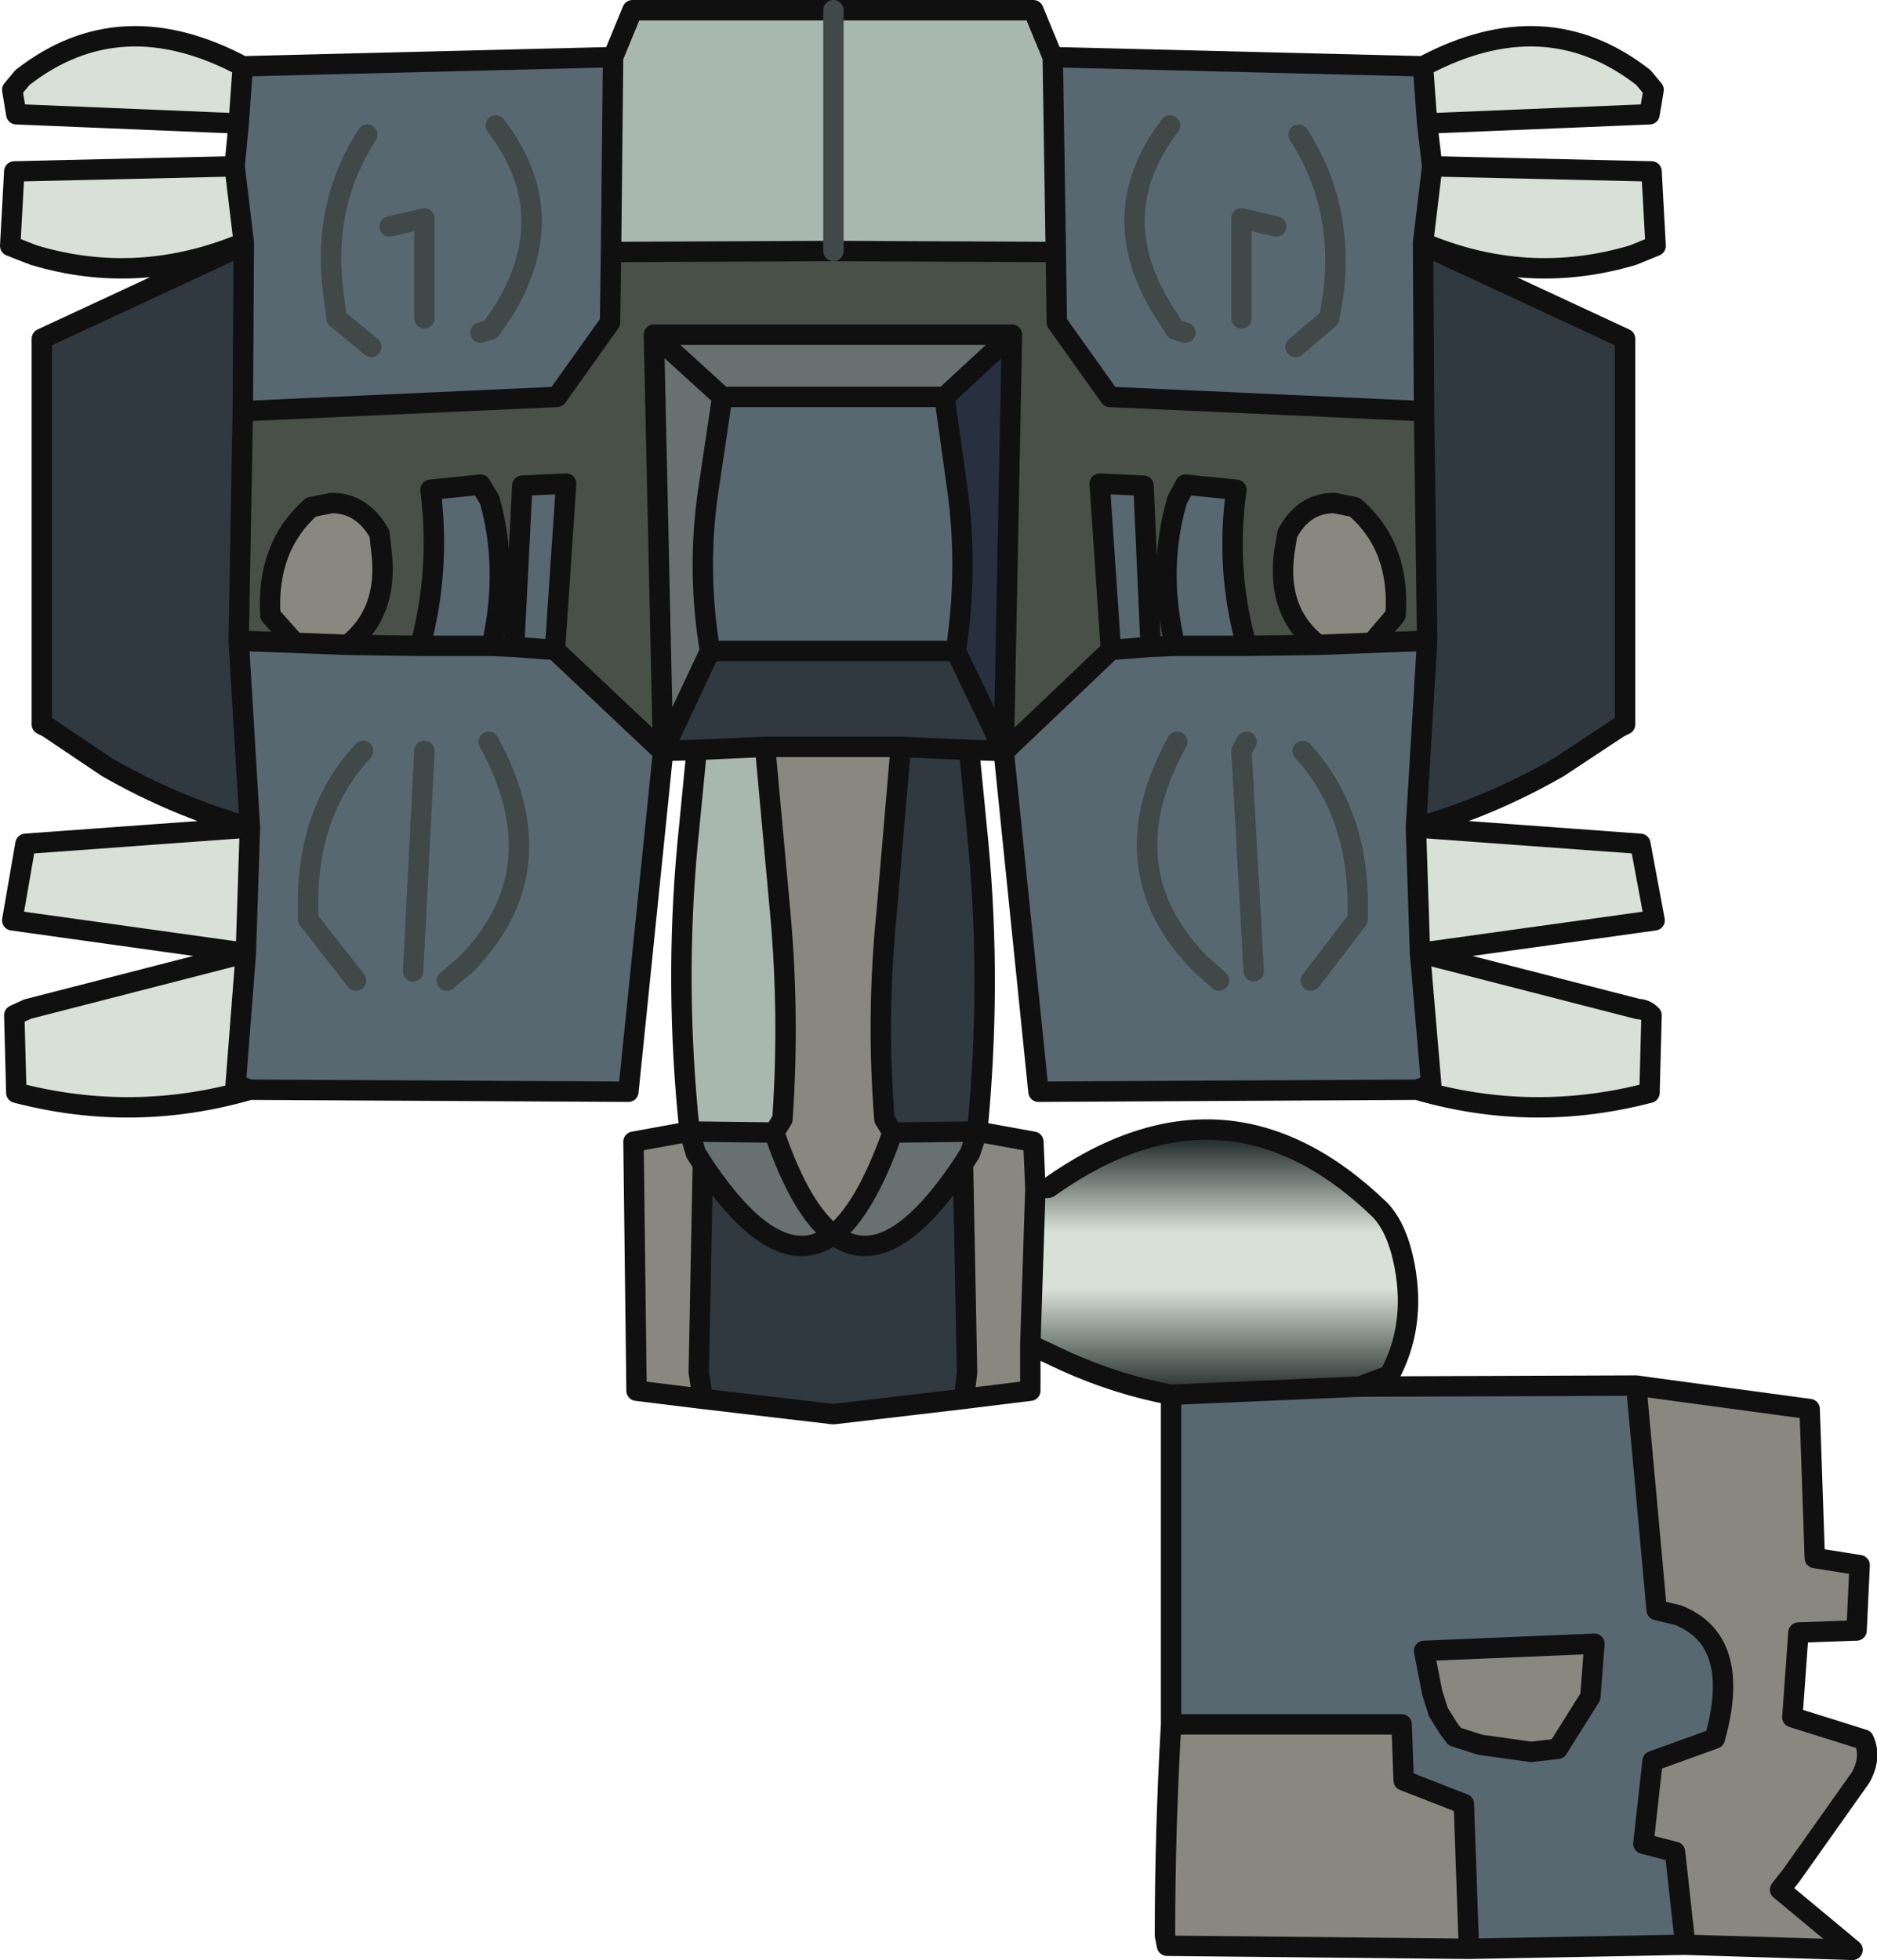 <?xml version="1.0" encoding="UTF-8" standalone="no"?>
<svg xmlns:ffdec="https://www.free-decompiler.com/flash" xmlns:xlink="http://www.w3.org/1999/xlink" ffdec:objectType="shape" height="96.05px" width="92.0px" xmlns="http://www.w3.org/2000/svg">
  <g transform="matrix(1.0, 0.0, 0.0, 1.0, 40.85, 25.4)">
    <path d="M28.95 -5.25 L28.9 -13.4 38.8 -8.8 38.8 10.1 38.5 10.25 35.55 12.2 Q32.25 14.1 28.6 15.15 L28.55 15.15 29.1 6.0 28.95 -5.25 M6.0 6.5 L8.35 11.4 6.65 11.35 7.1 15.95 Q7.75 22.9 7.05 30.05 L2.9 30.1 2.5 29.45 Q2.1 24.45 2.6 19.4 L3.3 11.2 -3.35 11.2 -6.7 11.35 -8.35 11.4 -6.05 6.5 6.0 6.5 M6.4 43.15 L0.0 43.9 -6.4 43.15 -6.6 41.85 -6.4 31.65 Q-2.75 37.15 0.0 35.1 2.7 37.15 6.35 31.65 L6.55 41.85 6.4 43.15 M-28.6 15.15 Q-32.3 14.1 -35.6 12.2 L-38.5 10.25 -38.8 10.1 -38.8 -8.8 -28.9 -13.4 -28.95 -5.25 -29.15 6.0 -28.6 15.15 M6.65 11.35 L3.3 11.2 6.65 11.35" fill="#303840" fill-rule="evenodd" stroke="none"/>
    <path d="M10.75 -22.6 L10.9 -13.05 0.0 -13.1 0.0 -24.9 0.0 -13.1 -10.9 -13.05 -10.8 -22.6 -9.85 -24.9 0.0 -24.9 9.8 -24.9 10.75 -22.6 M-7.05 30.05 Q-7.8 22.9 -7.15 15.95 L-6.7 11.35 -3.35 11.2 -2.6 19.4 Q-2.15 24.45 -2.5 29.45 L-2.9 30.1 -7.05 30.05" fill="#a8b8b0" fill-rule="evenodd" stroke="none"/>
    <path d="M10.9 -13.05 L10.95 -9.6 13.55 -5.95 28.95 -5.25 29.1 6.0 26.4 6.1 27.55 4.75 Q27.8 1.4 25.55 -0.55 L24.55 -0.75 Q23.05 -0.75 22.25 0.75 L22.1 1.65 Q21.7 4.6 23.75 6.2 L20.25 6.25 Q19.2 2.5 19.75 -1.4 L17.25 -1.65 16.85 -0.9 Q15.85 2.5 16.75 6.25 L15.55 6.3 15.2 -1.6 13.05 -1.7 13.6 6.45 8.35 11.45 8.35 11.4 8.75 -9.0 -8.8 -9.0 -8.35 11.4 -8.35 11.45 -13.65 6.45 -13.1 -1.7 -15.25 -1.6 -15.65 6.3 -16.75 6.25 Q-15.9 2.5 -16.85 -0.9 L-17.3 -1.65 -19.75 -1.4 Q-19.25 2.5 -20.25 6.25 L-23.8 6.2 Q-21.8 4.6 -22.15 1.65 L-22.25 0.75 Q-23.1 -0.75 -24.6 -0.75 L-25.6 -0.55 Q-27.8 1.4 -27.6 4.75 L-26.4 6.1 -29.15 6.0 -28.95 -5.25 -13.55 -5.95 -10.95 -9.6 -10.9 -13.05 0.0 -13.1 10.9 -13.05" fill="#485048" fill-rule="evenodd" stroke="none"/>
    <path d="M10.9 -13.05 L10.75 -22.6 28.9 -22.15 29.1 -19.35 29.35 -17.25 28.9 -13.5 28.9 -13.4 28.95 -5.25 13.55 -5.95 10.95 -9.6 10.9 -13.05 M5.45 -5.95 L5.45 -5.9 6.1 -1.25 Q6.6 2.6 6.0 6.5 L-6.05 6.5 Q-6.7 2.6 -6.15 -1.25 L-5.45 -5.95 5.45 -5.95 M17.25 -9.1 L16.75 -9.25 16.15 -10.2 Q13.2 -14.95 16.5 -19.25 13.2 -14.95 16.15 -10.2 L16.75 -9.25 17.25 -9.1 M8.35 11.45 L13.6 6.45 13.05 -1.7 15.2 -1.6 15.55 6.3 16.75 6.25 Q15.85 2.5 16.85 -0.9 L17.25 -1.65 19.75 -1.4 Q19.2 2.5 20.25 6.25 L23.75 6.2 26.4 6.1 29.1 6.0 28.55 15.15 28.75 21.3 29.3 27.75 28.6 28.0 10.05 28.1 8.35 11.45 M21.7 -14.3 L20.0 -14.7 20.0 -9.8 20.0 -14.7 21.7 -14.3 M22.65 -8.4 L24.3 -9.8 24.5 -10.95 Q25.05 -15.3 22.8 -18.8 25.05 -15.3 24.5 -10.95 L24.3 -9.8 22.65 -8.4 M25.8 42.55 L39.35 42.5 40.35 53.5 41.4 53.75 Q44.55 55.0 43.2 59.8 L40.15 60.9 39.7 64.95 41.25 65.35 41.75 69.9 31.15 70.1 30.9 63.0 27.95 61.85 27.85 59.1 16.55 59.1 16.55 42.95 25.8 42.55 M-8.35 11.45 L-10.05 28.1 -28.6 28.0 -29.3 27.75 -28.8 21.3 -28.6 15.15 -29.15 6.0 -26.4 6.1 -23.8 6.2 -20.25 6.25 Q-19.25 2.5 -19.75 -1.4 L-17.3 -1.65 -16.85 -0.9 Q-15.9 2.5 -16.75 6.25 L-15.65 6.3 -15.25 -1.6 -13.1 -1.7 -13.65 6.45 -8.35 11.45 M-28.9 -13.4 L-28.9 -13.5 -29.35 -17.25 -29.15 -19.35 -28.95 -22.15 -10.8 -22.6 -10.9 -13.05 -10.95 -9.6 -13.55 -5.95 -28.95 -5.25 -28.9 -13.4 M23.4 22.65 L25.7 19.65 25.7 18.65 Q25.6 14.25 23.0 11.4 25.6 14.25 25.7 18.65 L25.7 19.65 23.4 22.65 M13.6 6.45 L15.55 6.3 13.6 6.45 M20.6 22.2 L20.0 11.4 20.25 10.95 20.0 11.4 20.6 22.2 M20.25 6.25 L16.75 6.25 20.25 6.25 M18.9 22.65 L18.0 21.85 Q13.4 17.2 16.85 10.95 13.4 17.2 18.0 21.85 L18.9 22.65 M30.45 59.7 L31.7 60.1 34.2 60.45 35.5 60.3 37.1 57.75 37.3 55.15 28.95 55.5 29.35 57.55 29.65 58.5 30.15 59.3 30.45 59.7 M-22.65 -8.4 L-24.35 -9.8 -24.5 -10.95 Q-25.1 -15.3 -22.85 -18.8 -25.1 -15.3 -24.5 -10.95 L-24.35 -9.8 -22.65 -8.4 M-17.3 -9.1 L-16.8 -9.25 -16.15 -10.2 Q-13.25 -14.95 -16.55 -19.25 -13.25 -14.95 -16.15 -10.2 L-16.8 -9.25 -17.3 -9.1 M-21.75 -14.3 L-20.05 -14.7 -20.05 -9.8 -20.05 -14.7 -21.75 -14.3 M-15.65 6.3 L-13.65 6.45 -15.65 6.3 M-18.95 22.65 L-18.0 21.85 Q-13.45 17.2 -16.9 10.95 -13.45 17.2 -18.0 21.85 L-18.95 22.65 M-23.4 22.65 L-25.75 19.65 -25.75 18.65 Q-25.7 14.25 -23.05 11.4 -25.7 14.25 -25.75 18.65 L-25.75 19.65 -23.4 22.65 M-16.75 6.25 L-20.25 6.25 -16.75 6.25 M-20.6 22.2 L-20.05 11.4 -20.6 22.2" fill="#586870" fill-rule="evenodd" stroke="none"/>
    <path d="M8.75 -9.0 L5.45 -5.95 -5.45 -5.95 -6.15 -1.25 Q-6.7 2.6 -6.05 6.5 L-8.35 11.4 -8.8 -9.0 8.75 -9.0 M-2.9 30.1 Q-1.6 33.9 0.0 35.1 1.55 33.9 2.9 30.1 L7.05 30.05 6.7 31.1 6.35 31.65 Q2.7 37.15 0.0 35.1 -2.75 37.15 -6.4 31.65 L-6.75 31.1 -7.05 30.05 -2.9 30.1 M-5.45 -5.95 L-8.8 -9.0 -5.45 -5.95" fill="#687070" fill-rule="evenodd" stroke="none"/>
    <path d="M23.75 6.2 Q21.7 4.6 22.1 1.65 L22.25 0.75 Q23.05 -0.75 24.55 -0.75 L25.55 -0.55 Q27.8 1.4 27.55 4.75 L26.4 6.1 23.75 6.2 M7.05 30.05 L9.8 30.55 9.9 32.85 9.65 40.5 9.65 42.75 6.4 43.15 6.55 41.85 6.35 31.65 6.7 31.1 7.05 30.05 M39.35 42.5 L47.85 43.65 48.1 50.95 50.3 51.3 50.15 54.5 47.3 54.6 47.0 58.75 50.5 59.85 Q50.9 60.7 50.35 61.7 L46.95 66.5 46.4 67.2 49.95 70.15 41.75 69.9 41.25 65.35 39.7 64.95 40.15 60.9 43.2 59.8 Q44.55 55.0 41.4 53.75 L40.35 53.5 39.35 42.5 M31.15 70.1 L16.35 69.95 16.25 69.45 Q16.25 64.3 16.55 59.1 L27.85 59.1 27.95 61.85 30.9 63.0 31.15 70.1 M-6.4 43.15 L-9.65 42.75 -9.8 30.55 -7.05 30.05 -6.75 31.1 -6.4 31.65 -6.6 41.85 -6.4 43.15 M-3.35 11.2 L3.3 11.2 2.6 19.4 Q2.1 24.45 2.5 29.45 L2.9 30.1 Q1.55 33.9 0.0 35.1 -1.6 33.9 -2.9 30.1 L-2.5 29.45 Q-2.15 24.45 -2.6 19.4 L-3.35 11.2 M30.45 59.7 L30.15 59.3 29.65 58.5 29.35 57.55 28.95 55.5 37.3 55.15 37.1 57.75 35.5 60.3 34.2 60.45 31.7 60.1 30.45 59.7 M-26.4 6.1 L-27.6 4.75 Q-27.8 1.4 -25.6 -0.55 L-24.6 -0.75 Q-23.1 -0.75 -22.25 0.75 L-22.15 1.65 Q-21.8 4.6 -23.8 6.2 L-26.4 6.1" fill="#888880" fill-rule="evenodd" stroke="none"/>
    <path d="M6.0 6.5 Q6.6 2.6 6.1 -1.25 L5.45 -5.9 5.45 -5.95 8.75 -9.0 8.35 11.4 6.0 6.5" fill="#283040" fill-rule="evenodd" stroke="none"/>
    <path d="M9.9 32.85 L10.55 32.8 Q19.25 26.6 26.8 33.9 27.65 34.8 28.0 36.65 28.55 39.6 27.25 42.0 L25.8 42.55 16.55 42.95 Q13.9 42.45 11.35 41.3 L9.65 40.5 9.9 32.85" fill="url(#gradient0)" fill-rule="evenodd" stroke="none"/>
    <path d="M28.9 -13.5 L29.35 -17.25 40.1 -17.0 40.3 -13.35 39.2 -12.9 Q34.0 -11.35 28.9 -13.5 M29.1 -19.35 L28.9 -22.15 Q34.9 -25.35 39.7 -21.6 L40.2 -21.0 40.0 -19.8 29.1 -19.35 M28.55 15.15 L28.6 15.15 39.55 15.95 40.25 19.7 28.75 21.3 39.45 24.05 Q39.8 24.05 40.1 24.35 L40.0 28.15 Q34.25 29.65 28.6 28.0 L29.3 27.75 28.75 21.3 28.55 15.15 M-28.6 28.0 Q-34.3 29.65 -40.05 28.15 L-40.15 24.35 -39.5 24.05 -28.8 21.3 -40.25 19.7 -39.6 15.95 -28.6 15.15 -28.8 21.3 -29.3 27.75 -28.6 28.0 M-28.9 -13.5 Q-34.05 -11.35 -39.2 -12.9 L-40.35 -13.35 -40.15 -17.0 -29.35 -17.25 -28.9 -13.5 M-29.15 -19.35 L-40.05 -19.8 -40.25 -21.0 -39.75 -21.6 Q-34.95 -25.35 -28.95 -22.15 L-29.15 -19.35" fill="#d8e0d8" fill-rule="evenodd" stroke="none"/>
    <path d="M10.75 -22.6 L10.9 -13.05 10.95 -9.6 13.55 -5.95 28.95 -5.25 28.9 -13.4 28.9 -13.5 29.35 -17.25 29.1 -19.35 28.9 -22.15 10.75 -22.6 9.8 -24.9 0.0 -24.9 -9.85 -24.9 -10.8 -22.6 -28.95 -22.15 Q-34.95 -25.35 -39.75 -21.6 L-40.25 -21.0 -40.05 -19.8 -29.15 -19.35 -28.95 -22.15 M0.0 -13.1 L10.9 -13.05 M5.45 -5.95 L5.45 -5.9 6.1 -1.25 Q6.6 2.6 6.0 6.5 L8.35 11.4 8.75 -9.0 5.45 -5.95 -5.45 -5.95 -6.15 -1.25 Q-6.7 2.6 -6.05 6.5 L6.0 6.5 M8.35 11.45 L13.6 6.45 13.05 -1.7 15.2 -1.6 15.55 6.3 16.75 6.25 Q15.85 2.5 16.85 -0.9 L17.25 -1.65 19.75 -1.4 Q19.2 2.5 20.25 6.25 L23.75 6.2 Q21.7 4.6 22.1 1.65 L22.25 0.75 Q23.05 -0.75 24.55 -0.75 L25.55 -0.55 Q27.8 1.4 27.55 4.75 L26.4 6.1 29.1 6.0 28.95 -5.25 M29.35 -17.25 L40.1 -17.0 40.3 -13.35 39.2 -12.9 Q34.0 -11.35 28.9 -13.5 M28.9 -22.15 Q34.9 -25.35 39.7 -21.6 L40.2 -21.0 40.0 -19.8 29.1 -19.35 M28.6 15.15 Q32.25 14.1 35.55 12.2 L38.5 10.25 38.8 10.1 38.8 -8.8 28.9 -13.4 M23.75 6.2 L26.4 6.1 M28.55 15.15 L28.6 15.15 39.55 15.95 40.25 19.7 28.75 21.3 39.45 24.05 Q39.8 24.05 40.1 24.35 L40.0 28.15 Q34.25 29.65 28.6 28.0 L10.05 28.1 8.35 11.45 M8.35 11.4 L6.65 11.35 7.1 15.95 Q7.75 22.9 7.05 30.05 L9.8 30.55 9.9 32.85 10.55 32.8 Q19.25 26.6 26.8 33.9 27.65 34.8 28.0 36.65 28.55 39.6 27.25 42.0 L25.8 42.55 39.35 42.5 47.85 43.65 48.1 50.95 50.3 51.3 50.15 54.5 47.3 54.6 47.0 58.75 50.5 59.85 Q50.9 60.7 50.35 61.7 L46.95 66.5 46.4 67.2 49.95 70.15 41.75 69.9 31.15 70.1 16.35 69.95 16.25 69.45 Q16.25 64.3 16.55 59.1 L16.55 42.95 Q13.9 42.45 11.35 41.3 L9.65 40.5 9.65 42.75 6.4 43.15 0.0 43.9 -6.4 43.15 -9.65 42.75 -9.8 30.55 -7.05 30.05 Q-7.8 22.9 -7.15 15.95 L-6.7 11.35 -8.35 11.4 -8.8 -9.0 8.75 -9.0 M-8.35 11.45 L-10.05 28.1 -28.6 28.0 Q-34.3 29.65 -40.05 28.15 L-40.15 24.35 -39.5 24.05 -28.8 21.3 -40.25 19.7 -39.6 15.95 -28.6 15.15 Q-32.3 14.1 -35.6 12.2 L-38.5 10.25 -38.8 10.1 -38.8 -8.8 -28.9 -13.4 -28.9 -13.5 Q-34.05 -11.35 -39.2 -12.9 L-40.35 -13.35 -40.15 -17.0 -29.35 -17.25 -29.15 -19.35 M28.55 15.15 L28.75 21.3 29.3 27.75 28.6 28.0 M29.1 6.0 L28.55 15.15 M15.55 6.3 L13.6 6.45 M16.75 6.25 L20.25 6.25 M3.3 11.2 L6.65 11.35 M2.9 30.1 L2.5 29.45 Q2.1 24.45 2.6 19.4 L3.3 11.2 -3.35 11.2 -2.6 19.4 Q-2.15 24.45 -2.5 29.45 L-2.9 30.1 Q-1.6 33.9 0.0 35.1 1.55 33.9 2.9 30.1 L7.05 30.05 6.7 31.1 6.35 31.65 6.55 41.85 6.4 43.15 M9.65 40.5 L9.9 32.85 M16.55 42.95 L25.8 42.55 M30.45 59.7 L30.15 59.3 29.65 58.5 29.35 57.55 28.95 55.5 37.3 55.15 37.1 57.75 35.5 60.3 34.2 60.45 31.7 60.1 30.45 59.7 M31.15 70.1 L30.9 63.0 27.95 61.85 27.85 59.1 16.55 59.1 M39.35 42.5 L40.35 53.5 41.4 53.75 Q44.55 55.0 43.2 59.8 L40.15 60.9 39.7 64.95 41.25 65.35 41.75 69.9 M-28.9 -13.5 L-29.35 -17.25 M-23.8 6.2 Q-21.8 4.6 -22.15 1.65 L-22.25 0.75 Q-23.1 -0.75 -24.6 -0.75 L-25.6 -0.55 Q-27.8 1.4 -27.6 4.75 L-26.4 6.1 -23.8 6.2 -20.25 6.25 Q-19.25 2.5 -19.75 -1.4 L-17.3 -1.65 -16.85 -0.9 Q-15.9 2.5 -16.75 6.25 L-15.65 6.3 -15.25 -1.6 -13.1 -1.7 -13.65 6.45 -8.35 11.45 M-28.9 -13.4 L-28.95 -5.25 -13.55 -5.95 -10.95 -9.6 -10.9 -13.05 -10.8 -22.6 M-8.8 -9.0 L-5.45 -5.95 M-10.9 -13.05 L0.0 -13.1 M-6.05 6.5 L-8.35 11.4 M-6.7 11.35 L-3.35 11.2 M-13.65 6.45 L-15.65 6.3 M-29.15 6.0 L-26.4 6.1 M-28.6 15.15 L-29.15 6.0 -28.95 -5.25 M-28.8 21.3 L-28.6 15.15 M-28.6 28.0 L-29.3 27.75 -28.8 21.3 M6.35 31.65 Q2.7 37.15 0.0 35.1 -2.75 37.15 -6.4 31.65 L-6.6 41.85 -6.4 43.15 M-2.9 30.1 L-7.05 30.05 -6.75 31.1 -6.4 31.65 M-20.25 6.25 L-16.75 6.25" fill="none" stroke="#101010" stroke-linecap="round" stroke-linejoin="round" stroke-width="1.0"/>
    <path d="M0.0 -24.9 L0.0 -13.1 M16.5 -19.25 Q13.2 -14.95 16.15 -10.2 L16.75 -9.25 17.25 -9.1 M20.0 -9.8 L20.0 -14.7 21.7 -14.3 M22.8 -18.8 Q25.05 -15.3 24.5 -10.95 L24.3 -9.8 22.65 -8.4 M23.0 11.4 Q25.6 14.25 25.7 18.65 L25.7 19.65 23.4 22.65 M20.25 10.95 L20.0 11.4 20.6 22.2 M16.85 10.95 Q13.4 17.2 18.0 21.85 L18.9 22.65 M-22.85 -18.8 Q-25.1 -15.3 -24.5 -10.95 L-24.35 -9.8 -22.65 -8.4 M-16.55 -19.25 Q-13.25 -14.95 -16.15 -10.2 L-16.8 -9.25 -17.3 -9.1 M-20.05 -9.8 L-20.05 -14.7 -21.75 -14.3 M-16.9 10.95 Q-13.45 17.2 -18.0 21.85 L-18.95 22.65 M-23.05 11.4 Q-25.7 14.25 -25.75 18.65 L-25.75 19.65 -23.4 22.65 M-20.05 11.4 L-20.6 22.2" fill="none" stroke="#404848" stroke-linecap="round" stroke-linejoin="round" stroke-width="1.0"/>
  </g>
  <defs>
    <linearGradient gradientTransform="matrix(0.0, -0.008, 0.011, 0.0, 18.95, 36.65)" gradientUnits="userSpaceOnUse" id="gradient0" spreadMethod="pad" x1="-819.2" x2="819.2">
      <stop offset="0.0" stop-color="#182020"/>
      <stop offset="0.416" stop-color="#d8e0d8"/>
      <stop offset="0.627" stop-color="#d8e0d8"/>
      <stop offset="1.0" stop-color="#182020"/>
    </linearGradient>
  </defs>
</svg>
